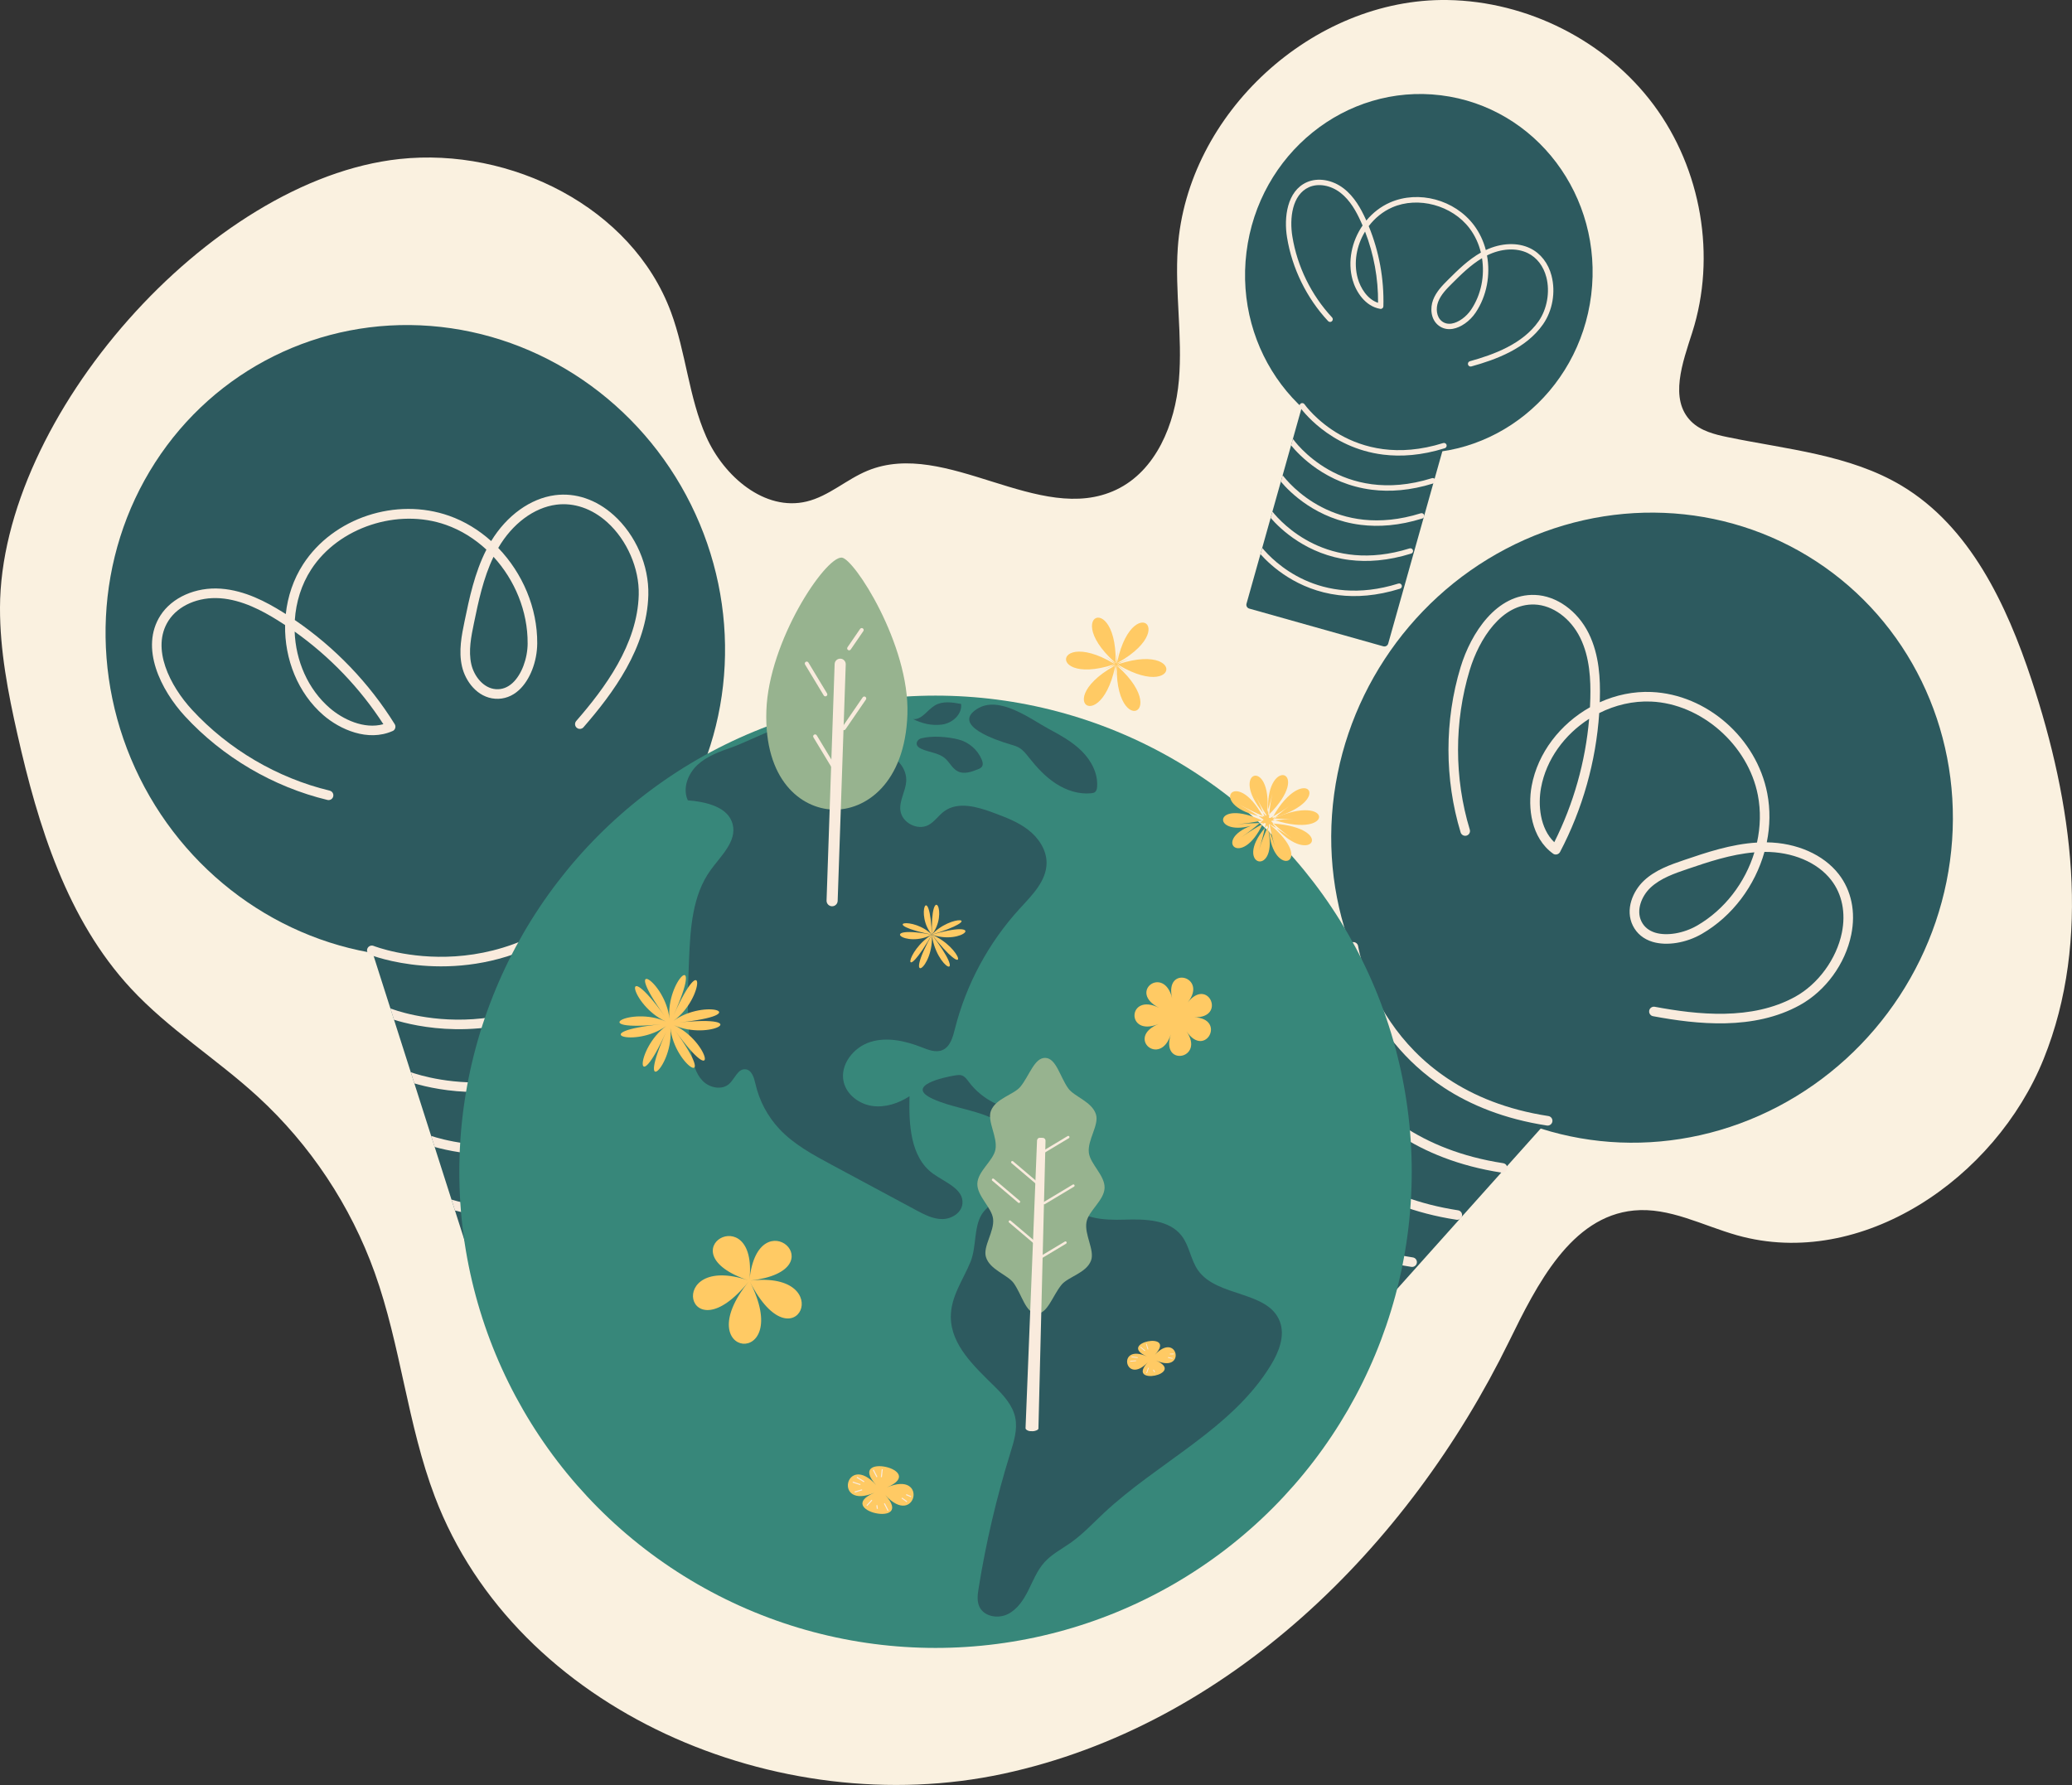 <svg xmlns="http://www.w3.org/2000/svg" width="1080" height="930.52" viewBox="0 0 1080 930.52"><rect x="0" y="0" width="1080" height="930.52" fill="#333333" stroke="none"/><g id="a"/><g id="b"><g id="c"><g id="d"><path d="M208.19 82.9c57.95-6.26 121.17 25.05 141.5 79.68 7.87 21.16 9.28 44.43 18.42 65.07 9.15 20.64 30.43 39.08 52.37 33.78 11.56-2.79 20.73-11.54 31.73-16.06 41.06-16.89 89.5 28.97 129.61 9.93 20.76-9.86 30.71-34.25 32.67-57.15 1.95-22.9-2.17-45.97-.59-68.9C618.73 59.23 684.28-1.05 754.46.01c41.65.63 82.66 21.26 107.51 54.69 24.85 33.42 32.76 78.96 20.08 118.63-4.97 15.56-12.14 34.75-.61 46.31 4.99 5 12.25 6.84 19.16 8.26 30.88 6.38 63.54 9.11 90.6 25.3 35.64 21.33 54.71 61.9 67.76 101.33 21.13 63.87 31.43 135.14 6.25 197.53-25.18 62.39-94.96 110.11-159.73 91.91-17.92-5.04-35.34-14.73-53.86-12.93-32.79 3.19-50.55 38.64-65.03 68.23-52.61 107.5-146.66 200.24-263.66 225.4-117.01 25.16-253.78-32.52-296.26-144.4-14.33-37.73-17.76-78.83-31.36-116.82-12.51-34.93-33.63-66.73-60.98-91.81-21.35-19.57-46.36-35.08-66.06-56.31-33.31-35.91-48.43-84.79-59.2-132.57C4.17 361.08-.06 339.05.0 316.81.25 217.53 108.86 93.62 208.19 82.9z" fill="#faf1e0"/><g><g><ellipse cx="216.48" cy="334.23" rx="160.35" ry="165.87" transform="translate(-125.97 131) rotate(-26.38)" fill="#2d5a5f"/><path d="M319.85 268.52c-9-8.1-19.85-11.78-30.56-10.38-12.81 1.69-25.15 10.58-33.27 23.92-6.39-5.75-13.8-10.3-21.89-13.16-27.72-9.8-60.43 1.05-76.1 25.21-5.1 7.87-8.08 16.83-9.07 26-.56-.36-1.13-.71-1.69-1.06-8.35-5.19-19.55-11.26-32.16-12.17-13.09-.95-25.46 4.54-31.51 14-10.76 16.82.19 38.81 12.83 52.52 19.67 21.34 46.04 36.83 74.25 43.62 1.35.33 2.69-.51 3.01-1.84.32-1.34-.5-2.69-1.84-3.01-27.26-6.56-52.74-21.53-71.75-42.15-11.44-12.41-21.52-32.02-12.29-46.44 5.07-7.94 15.65-12.53 26.94-11.71 11.51.83 22.02 6.55 29.88 11.43 1.33.83 2.65 1.68 3.97 2.54-.32 17.7 6.63 35.49 20.02 47.04 8.53 7.36 23.07 13.93 36 8.22.71-.27 1.17-.86 1.38-1.55.21-.69.12-1.44-.27-2.05-13.31-21.43-31.21-40.07-52.06-54.28.61-9.28 3.4-18.44 8.55-26.38 14.21-21.93 45.06-32.13 70.24-23.22 7.83 2.77 14.97 7.24 21.07 12.91-6.16 12.06-8.93 25.46-11.39 37.38-1.49 7.24-3.19 15.44-1.33 23.52 1.75 7.64 7.92 16.16 17.3 16.83 4.57.32 8.89-1.26 12.47-4.58 5.67-5.25 9.37-14.77 9.44-24.26.13-18.55-7.69-36.65-20.32-49.78 7.33-12.6 18.61-21.02 30.23-22.54 9.24-1.21 18.68 2.03 26.57 9.14 10.33 9.3 16.78 24.14 16.43 37.82-.66 25.87-17.76 48.75-32.58 65.8-.9 1.04-.79 2.62.25 3.52.78.68 1.87.79 2.75.35.29-.14.55-.34.78-.6 15.37-17.67 33.1-41.48 33.8-68.95.4-15.3-6.53-31.27-18.07-41.66zm-120.02 109c-10.1 2.8-21.16-2.55-27.95-8.42-11.44-9.87-17.75-24.72-18.3-39.85 18.27 12.97 34.09 29.46 46.25 48.28zm75.2-42.14c-.05 8.05-3.2 16.35-7.84 20.63-2.6 2.39-5.53 3.49-8.73 3.26-6.55-.47-11.39-6.87-12.79-12.96-1.62-7.03-.04-14.66 1.35-21.39 2.3-11.11 4.86-23.54 10.22-34.65 11.09 12.09 17.89 28.4 17.78 45.11z" fill="#f9ebdd"/><path d="M306.8 402.5l15.71 49.18 1.66 5.21.77 2.4h0l8.01 25.07h0l1.35 4.23 9.39 29.41h0l.56 1.75 36.8 115.18c.62 1.93-.45 3.99-2.37 4.6l-122.48 39.13c-1.93.62-3.99-.45-4.6-2.37l-14.45-45.24-1.82-5.7-8.76-27.42h0l-1.84-5.76-8.75-27.39-1.87-5.84h0l-8.73-27.33-1.88-5.89-8.72-27.3-.52-1.62h0l-1.2-3.75-15.71-49.18c-.61-1.92.45-3.98 2.37-4.6l122.49-39.13c1.93-.62 3.99.45 4.6 2.37z" fill="#2d5a5f"/><path d="M281.05 491.88c-45.57 22.6-87.62 6.08-88.18 5.85-1.28-.52-1.89-1.98-1.37-3.25.52-1.27 1.98-1.89 3.25-1.37.71.28 70.91 27.72 126.58-40.62.88-1.08 2.45-1.23 3.51-.36 1.07.87 1.23 2.44.36 3.51-14.23 17.46-29.38 28.91-44.16 36.24z" fill="#f9ebdd"/><path d="M205.38 531.61c10.76 3.37 46.6 12.04 84.93-6.97 14.73-7.3 29.82-18.7 44-36.05.05-.06.1-.13.15-.19.87-1.07.71-2.64-.36-3.51-.34-.28-.74-.45-1.15-.52h0c-.86-.16-1.77.15-2.37.88C274.9 553.59 204.7 526.16 204 525.87c-.17-.07-.34-.12-.51-.15l1.88 5.89z" fill="#f9ebdd"/><path d="M344.26 519.74c-.03.5-.21 1-.55 1.41-14.22 17.46-29.38 28.91-44.16 36.24-36.85 18.28-71.41 10.97-83.57 7.39l-1.87-5.84c8.21 2.91 73.38 23.3 125.73-40.94.88-1.08 2.45-1.23 3.51-.36.13.11.25.23.36.35h0c.41.5.6 1.13.56 1.75z" fill="#f9ebdd"/><path d="M226.56 597.92h0c13.21 3.68 46.65 9.88 82.23-7.77 14.78-7.33 29.93-18.78 44.16-36.24.87-1.07.71-2.64-.36-3.51-1.07-.87-2.63-.72-3.51.36-50.09 61.47-111.93 45.45-124.36 41.4l1.84 5.76z" fill="#f9ebdd"/><path d="M362.2 586.67c-14.23 17.46-29.38 28.91-44.16 36.24-34.44 17.08-66.86 11.82-80.89 8.13l-1.82-5.7c15.05 4.57 74.53 17.66 123-41.83.88-1.09 2.45-1.23 3.51-.36 1.07.87 1.23 2.44.36 3.51z" fill="#f9ebdd"/></g><g><ellipse cx="855.9" cy="431.47" rx="165.87" ry="160.35" transform="translate(26.45 911.83) rotate(-56.83)" fill="#2d5a5f"/><path d="M964.93 487.28c2.43-11.86.1-23.08-6.54-31.61-7.95-10.19-21.87-16.32-37.48-16.56 1.72-8.43 1.88-17.11.25-25.54-5.6-28.87-31.53-51.57-60.3-52.83-9.37-.41-18.6 1.56-27.01 5.36.02-.67.04-1.33.06-2 .24-9.83-.2-22.56-5.8-33.89-5.81-11.77-16.81-19.65-28.03-20.07-19.95-.75-33.36 19.83-38.77 37.67-8.43 27.77-8.42 58.35.02 86.12.4 1.33 1.8 2.06 3.11 1.67 1.32-.4 2.07-1.8 1.66-3.12-8.16-26.83-8.16-56.38-.02-83.21 4.9-16.15 16.7-34.78 33.81-34.13 9.41.35 18.73 7.14 23.75 17.29 5.12 10.35 5.51 22.3 5.29 31.56-.04 1.57-.1 3.14-.18 4.71-15.42 8.69-27.23 23.7-30.41 41.09-2.03 11.08-.32 26.95 11.15 35.2.59.47 1.33.57 2.03.4.71-.17 1.3-.63 1.64-1.27 11.73-22.33 18.73-47.21 20.41-72.39 8.31-4.18 17.62-6.41 27.08-6 26.1 1.14 50.53 22.57 55.61 48.79 1.58 8.15 1.34 16.57-.46 24.71-13.52.8-26.47 5.2-38 9.12-6.99 2.38-14.92 5.08-20.95 10.77-5.7 5.38-9.92 15.01-5.74 23.44 2.04 4.11 5.59 7.02 10.27 8.43 7.4 2.23 17.48.6 25.7-4.16 16.06-9.29 27.7-25.2 32.62-42.74 14.58-.07 27.55 5.39 34.75 14.64 5.73 7.35 7.71 17.13 5.59 27.53-2.78 13.62-12.31 26.7-24.28 33.33-22.64 12.54-51.03 9.4-73.23 5.25-1.35-.25-2.66.64-2.91 2-.19 1.02.27 2.01 1.09 2.55.27.18.57.3.91.36 23.02 4.29 52.53 7.51 76.56-5.8 13.39-7.41 23.65-21.48 26.75-36.69zm-154.79-48.23c-7.53-7.29-8.52-19.53-6.9-28.36 2.71-14.86 12.32-27.83 25.08-35.97-1.92 22.32-8.12 44.32-18.18 64.34zm74.43 43.47c-6.97 4.03-15.71 5.52-21.76 3.7-3.38-1.03-5.81-3-7.23-5.87-2.92-5.88.15-13.3 4.7-17.59 5.24-4.95 12.62-7.46 19.13-9.68 10.74-3.65 22.76-7.74 35.05-8.75-4.8 15.69-15.42 29.82-29.88 38.19z" fill="#f9ebdd"/><path d="M842.81 543.93l-34.44 38.47-3.65 4.07-1.68 1.87h0l-17.55 19.61h0l-2.96 3.31-20.59 23h0l-1.22 1.37-80.65 90.09c-1.35 1.51-3.66 1.64-5.17.29l-95.8-85.76c-1.51-1.35-1.63-3.67-.29-5.17l31.68-35.39 3.99-4.45 19.2-21.45h0l4.03-4.5 19.18-21.42 4.09-4.57h0l19.13-21.38 4.13-4.61 19.12-21.36 1.14-1.27h0l2.63-2.94 34.44-38.47c1.35-1.5 3.66-1.63 5.17-.28l95.8 85.76c1.51 1.35 1.64 3.66.29 5.17z" fill="#2d5a5f"/><path d="M752.7 567.03c-42.58-27.83-49.64-72.46-49.73-73.05-.2-1.36.75-2.63 2.11-2.83 1.36-.2 2.64.75 2.83 2.11.11.75 12.04 75.18 99.16 88.54 1.38.21 2.3 1.49 2.09 2.85-.21 1.36-1.48 2.3-2.85 2.09-22.26-3.42-39.81-10.68-53.62-19.7z" fill="#f9ebdd"/><path d="M680.1 521.92c2.54 10.98 13.24 46.27 49.05 69.68 13.76 8.99 31.23 16.23 53.38 19.67.08.01.16.03.24.04 1.36.21 2.64-.73 2.85-2.09.07-.44.02-.87-.13-1.25h0c-.3-.82-1.03-1.45-1.96-1.59-87.13-13.37-99.06-87.79-99.17-88.54-.03-.18-.07-.35-.13-.51l-4.13 4.61z" fill="#f9ebdd"/><path d="M760.72 635.63c-.44.23-.97.32-1.5.24-22.26-3.42-39.81-10.68-53.62-19.71-34.43-22.51-45.64-56-48.72-68.3l4.09-4.57c1.65 8.55 17.1 75.07 99 87.64 1.38.21 2.3 1.49 2.09 2.84-.03.17-.07.33-.12.49h0c-.22.61-.67 1.09-1.22 1.37z" fill="#f9ebdd"/><path d="M633.67 573.78h0c3.53 13.26 15.13 45.22 48.37 66.95 13.81 9.03 31.36 16.29 53.62 19.7 1.36.21 2.64-.73 2.85-2.09.21-1.36-.71-2.64-2.09-2.84-78.37-12.03-95.9-73.46-98.71-86.23l-4.03 4.5z" fill="#f9ebdd"/><path d="M712.11 685.01c-22.26-3.42-39.81-10.68-53.62-19.7-32.17-21.03-44.07-51.65-48-65.62l3.99-4.45c3.68 15.29 22.54 73.2 98.39 84.84 1.38.21 2.3 1.49 2.09 2.84-.21 1.36-1.48 2.3-2.84 2.09z" fill="#f9ebdd"/></g><g><ellipse cx="739.6" cy="142.63" rx="93.65" ry="90.53" transform="translate(507.22 859.12) rotate(-82.95)" fill="#2d5a5f"/><path d="M808.75 143.83c-1.72-6.62-5.69-11.73-11.17-14.4-6.56-3.19-15.14-2.84-23.12.92-1.22-4.7-3.3-9.14-6.22-13.01-10.01-13.24-28.8-18.31-43.7-11.79-4.85 2.12-9.04 5.42-12.36 9.43-.15-.34-.31-.69-.47-1.03-2.32-5.04-5.71-11.39-11.37-15.74-5.87-4.52-13.41-5.78-19.2-3.21-10.3 4.58-11.99 18.34-10.29 28.74 2.63 16.17 10.23 31.68 21.41 43.65.53.57 1.43.6 1.99.07.57-.53.6-1.42.07-1.99-10.8-11.57-18.15-26.55-20.69-42.18-1.53-9.4-.18-21.78 8.66-25.71 4.86-2.16 11.27-1.04 16.34 2.86 5.17 3.97 8.34 9.94 10.52 14.68.37.81.73 1.61 1.08 2.43-5.66 8.24-7.91 18.78-5.2 28.39 1.73 6.12 6.53 13.74 14.4 15.07.42.09.82-.04 1.13-.3.32-.26.5-.64.51-1.05.4-14.23-2.24-28.59-7.64-41.77 3.17-4.18 7.34-7.63 12.24-9.77 13.52-5.91 31.23-1.12 40.32 10.91 2.83 3.74 4.8 8.07 5.91 12.64-6.65 3.76-12.13 9.22-17 14.07-2.95 2.94-6.3 6.28-7.94 10.67-1.55 4.14-1.3 10.08 2.92 13.31 2.05 1.58 4.58 2.17 7.3 1.72 4.3-.71 9.01-4.04 11.99-8.5 5.83-8.7 7.78-19.66 5.91-29.78 7.37-3.66 15.31-4.12 21.26-1.21 4.73 2.3 8.17 6.77 9.68 12.57 1.97 7.59.39 16.59-4.03 22.93-8.36 11.98-23.53 17.44-35.82 20.86-.75.21-1.19.99-.98 1.74.16.56.64.95 1.18 1.02.18.02.37.0.55-.04 12.74-3.54 28.5-9.25 37.37-21.97 4.95-7.09 6.65-16.76 4.44-25.25zm-90.46 14.02c-5.63-1.83-9.17-7.78-10.55-12.66-2.32-8.21-.67-17.17 3.78-24.47 4.57 11.8 6.9 24.49 6.77 37.13zm48.54 3.54c-2.53 3.78-6.59 6.7-10.11 7.28-1.97.32-3.69-.07-5.13-1.18-2.94-2.26-3.23-6.78-1.99-10.09 1.42-3.81 4.54-6.92 7.29-9.66 4.54-4.52 9.62-9.58 15.59-13.14 1.46 9.15-.4 18.95-5.65 26.78z" fill="#f9ebdd"/><path d="M760.92 202.9l-7.9 28.06-.84 2.97-.39 1.37h0l-4.03 14.3h0l-.68 2.41-4.72 16.78h0l-.28 1-18.5 65.71c-.31 1.1-1.45 1.74-2.55 1.43l-69.88-19.67c-1.1-.31-1.74-1.45-1.43-2.55l7.26-25.81.92-3.25 4.4-15.65h0l.92-3.29 4.4-15.62.94-3.33h0l4.39-15.59.95-3.36 4.38-15.58.26-.93h0l.6-2.14 7.9-28.06c.31-1.1 1.45-1.74 2.55-1.43l69.88 19.67c1.1.31 1.74 1.45 1.43 2.55z" fill="#2d5a5f"/><path d="M720.98 237c-28.5-3.53-43.18-24.4-43.37-24.68-.44-.64-.27-1.52.37-1.96.64-.44 1.52-.27 1.96.37.24.35 24.79 35.12 72.28 20.24.75-.24 1.54.18 1.77.92.23.74-.18 1.53-.92 1.77-12.13 3.8-22.83 4.48-32.08 3.34z" fill="#f9ebdd"/><path d="M672.97 232.17c4.02 4.93 18.21 20.17 42.18 23.14 9.21 1.14 19.87.47 31.95-3.3.04-.01.09-.03.13-.04.74-.23 1.16-1.02.92-1.77-.07-.24-.21-.44-.38-.6h0c-.36-.34-.88-.48-1.39-.32-47.49 14.88-72.04-19.89-72.28-20.24-.06-.08-.12-.16-.19-.23l-.95 3.36z" fill="#f9ebdd"/><path d="M742.09 269.79c-.17.23-.41.4-.7.49-12.13 3.8-22.83 4.48-32.08 3.33-23.05-2.85-37.06-17.05-41.67-22.52l.94-3.33c2.96 3.92 27.33 33.81 71.97 19.82.75-.23 1.54.18 1.77.92.03.09.05.19.06.28h0c.04.36-.07.72-.28 1z" fill="#f9ebdd"/><path d="M662.32 270h0c5.08 5.84 18.91 19.17 41.16 21.92 9.24 1.14 19.95.46 32.08-3.34.74-.23 1.16-1.02.92-1.77-.23-.74-1.02-1.16-1.77-.92-42.72 13.38-66.87-13.41-71.47-19.18l-.92 3.28z" fill="#f9ebdd"/><path d="M729.72 306.9c-12.13 3.8-22.84 4.48-32.08 3.34-21.54-2.67-35.18-15.23-40.64-21.34l.92-3.25c5.67 6.84 29.62 31.51 70.96 18.56.75-.24 1.54.18 1.77.92.23.74-.18 1.53-.92 1.77z" fill="#f9ebdd"/></g><g><g><circle cx="487.63" cy="610.85" r="248.22" fill="#37877a"/><path d="M462.59 393.76c5.84 1.57 10.14 7.57 9.76 13.6-.33 5.17-3.68 10.01-3.03 15.15.8 6.38 8.87 10.6 14.56 7.61 3.26-1.71 5.33-5.06 8.31-7.22 7.21-5.24 17.25-2.33 25.6.78 6.35 2.36 12.8 4.77 18.15 8.92 5.35 4.14 9.54 10.35 9.57 17.12.04 9.44-7.52 16.9-13.9 23.85-16.28 17.74-28.05 39.58-33.91 62.94-1.07 4.28-2.45 9.23-6.52 10.92-3.42 1.43-7.28-.12-10.73-1.47-8.55-3.34-18.11-5.52-26.86-2.75-8.75 2.77-15.96 11.93-13.82 20.85 1.6 6.66 8.04 11.48 14.82 12.47 6.78.99 13.72-1.33 19.48-5.04-.37 14.67.4 31.78 12.29 40.37 6.28 4.53 16.12 7.99 15.29 15.69-.52 4.81-5.74 7.98-10.58 7.96-4.84-.02-9.32-2.37-13.58-4.66-14.73-7.91-29.45-15.83-44.18-23.74-9.71-5.22-19.61-10.58-27.14-18.64-6.1-6.54-10.43-14.72-12.4-23.44-.73-3.23-1.93-7.31-5.22-7.61-3.91-.36-5.51 4.84-8.37 7.52-3.79 3.54-10.35 2.22-13.96-1.52-3.61-3.73-4.93-9.07-5.77-14.19-2.66-16.12-1.98-32.59-1.3-48.92.68-16.27 1.71-33.59 11.27-46.77 5.37-7.41 13.7-14.91 11.49-23.79-2.29-9.2-13.94-11.75-23.39-12.54-2.85-6.16.0-13.75 4.96-18.39s11.56-7 17.97-9.23c11.17-3.9 34.7-17.6 46.05-12.56 4.62 2.05 7.63 8.13 11.94 10.96 7.55 4.94 14.99 3.58 23.14 5.77z" fill="#2d5a5f"/><path d="M498.05 560.59c1.01-.15 2.06-.31 3.04-.04 1.75.47 2.88 2.1 3.97 3.55 6.93 9.2 18.32 14.87 29.84 14.87 3.83.0 7.85-.56 11.36.97s5.97 6.3 3.55 9.27c-1 1.23-2.58 1.84-4.12 2.19-10.5 2.35-20.34-5.07-30.26-9.23-9.42-3.95-19.88-5.06-29.18-9.3-14.97-6.83 5.84-11.37 11.79-12.28z" fill="#2d5a5f"/><path d="M552.61 620.2c1.71 1.83 2.64 4.23 4.04 6.31 6.04 8.92 18.69 9.65 29.45 9.3 10.77-.35 23.31-.08 29.86 8.47 4.04 5.27 4.68 12.51 8.5 17.94 9.94 14.13 36.51 10.55 42.64 26.7 2.83 7.46-.49 15.82-4.63 22.64-20.26 33.36-58.65 50.54-87.14 77.23-5.63 5.27-10.92 10.97-17.21 15.43-4.65 3.29-9.86 5.93-13.68 10.16-3.77 4.17-5.87 9.53-8.38 14.56-2.51 5.03-5.76 10.06-10.81 12.54-5.05 2.48-12.23 1.29-14.69-3.76-1.45-2.99-.99-6.51-.46-9.79 3.82-23.81 9.34-47.34 16.49-70.37 1.88-6.04 3.89-12.38 2.59-18.57-1.33-6.35-5.94-11.46-10.56-16.03-10.53-10.4-22.99-21.68-23.02-36.48-.02-10.64 6.45-19.29 10.3-28.75 3.09-7.6 1.63-17.91 5.83-24.69 5.6-9.05 32.17-22.1 40.86-12.82z" fill="#2d5a5f"/><path d="M546.66 379.99c6.11 3.31 12.3 6.69 17.22 11.6 4.92 4.9 8.48 11.63 7.97 18.56-.07 1.02-.29 2.13-1.09 2.76-.55.43-1.28.55-1.98.62-6.46.66-12.98-1.5-18.42-5.04-5.44-3.54-9.91-8.38-13.94-13.47-1.54-1.94-3.09-3.98-5.23-5.23-1.47-.86-3.15-1.3-4.78-1.79-7.33-2.19-30.44-9.88-17.19-18.4 11.49-7.39 27.88 5.21 37.44 10.4z" fill="#2d5a5f"/><path d="M475.87 374.86c4.62.52 7.49-4.82 11.51-7.17 4-2.35 9.02-1.57 13.58-.72.66 5.41-4.62 10.09-10.03 10.76-5.41.67-10.14-.53-15.06-2.87h0z" fill="#2d5a5f"/><path d="M480.12 384.91c5.75-1.49 13.69-.87 19.45.58 5.39 1.35 10.04 5.38 12.15 10.52.48 1.16.81 2.55.13 3.6-.49.75-1.37 1.13-2.21 1.46-3.32 1.33-7.13 2.65-10.34 1.07-2.93-1.44-4.33-4.81-6.83-6.91-3.45-2.9-8.43-2.99-12.47-4.97-.9-.44-1.82-1.05-2.11-2.01-.45-1.43.8-2.94 2.24-3.35h0z" fill="#2d5a5f"/></g><g><path d="M598.36 710.08c-11.98 12.73-16.57-10.08-.6-2.97-15.97-7.12 16.16-13.57 4.18-.84 11.98-12.73 16.57 10.08.6 2.96 15.97 7.12-16.16 13.57-4.18.84z" fill="#ffca64"/><path d="M591.19 705.9h.41v3.3H591.19z" transform="translate(-191.16 1195.38) rotate(-82.05)" fill="#f9ebdd"/><path d="M589.03 709.31h3.1v.41H589.03z" transform="translate(-64.13 58.71) rotate(-5.4)" fill="#f9ebdd"/><path d="M591.46 713.05l-.31-.27c.18-.21 2.08-1.79 2.29-1.97l.26.31c-.8.67-2.12 1.78-2.24 1.92z" fill="#ffca64"/><path d="M595.4 701.65h.41v3.13H595.4z" transform="translate(-325.78 720.61) rotate(-50.82)" fill="#f9ebdd"/><path d="M597.7 700.53h.41v3.05H597.7z" transform="translate(-182.46 210.73) rotate(-17.39)" fill="#f9ebdd"/><path d="M598.97 701.48h2.88v.41H598.97z" transform="translate(-232.91 1099.72) rotate(-74.98)" fill="#ffca64"/><path d="M606.97 703.98h2.66v.41H606.97z" transform="translate(-268.22 391.75) rotate(-29.56)" fill="#ffca64"/><path d="M609.82 705.63h2.03v.41H609.82z" transform="translate(-7.86 6.88) rotate(-.64)" fill="#f9ebdd"/><path d="M609.8 706.74h.41v2.44H609.8z" transform="translate(-211.91 1152.66) rotate(-77.67)" fill="#f9ebdd"/><path d="M596.7 714.24h2.89v.41H596.7z" transform="translate(-272.06 1047.53) rotate(-71.01)" fill="#f9ebdd"/><path d="M601.32 713.99h.41v1.41H601.32z" transform="translate(-280.95 408.34) rotate(-30.77)" fill="#f9ebdd"/><path d="M604.52 711.76h.41v3.13H604.52z" transform="translate(-330.26 731.43) rotate(-50.82)" fill="#ffca64"/></g><g><path d="M455.8 778.15c-21.82 9.27-15.07-21.55.88-4.01-15.94-17.55 27.46-8.03 5.64 1.24 21.82-9.27 15.07 21.55-.88 4.01 15.94 17.55-27.46 8.03-5.64-1.24z" fill="#ffca64"/><path d="M448.25 768.97h.55v4.47H448.25z" transform="translate(-443.32 747.8) rotate(-58.31)" fill="#f9ebdd"/><path d="M446.18 771.1h.55v4.2H446.18z" transform="translate(-427.91 953.91) rotate(-71.67)" fill="#f9ebdd"/><path d="M445.62 778.07l-.24-.5c.34-.16 3.55-1.09 3.92-1.19l.15.53c-1.36.39-3.61 1.05-3.83 1.16z" fill="#f9ebdd"/><path d="M455.85 766h.55v4.25H455.85z" transform="translate(-299.9 292.22) rotate(-27.11)" fill="#f9ebdd"/><path d="M457.53 767.67h4.14v.55H457.53z" transform="translate(-354.37 1139.99) rotate(-83.66)" fill="#f9ebdd"/><path d="M460.97 768.57h3.91v.55H460.97z" transform="translate(-426.46 648.77) rotate(-51.26)" fill="#ffca64"/><path d="M469.55 775.97h3.61v.55H469.55z" transform="translate(-76.74 52.14) rotate(-5.86)" fill="#ffca64"/><path d="M473.32 778.31h.55v2.75H473.32z" transform="translate(-429.31 909.88) rotate(-66.93)" fill="#f9ebdd"/><path d="M471.13 780.21h.55v3.31H471.13z" transform="translate(-438.17 703.06) rotate(-53.96)" fill="#f9ebdd"/><path d="M451.19 783.17h3.92v.55H451.19z" transform="translate(-429.89 585.03) rotate(-47.29)" fill="#f9ebdd"/><path d="M456.93 784.65h.55v1.92H456.93z" transform="translate(-92.99 62.07) rotate(-7.05)" fill="#f9ebdd"/><path d="M461.65 783.52h.55v4.25H461.65z" transform="translate(-307.26 296.8) rotate(-27.11)" fill="#f9ebdd"/></g><g><path d="M661.44 432.5c1.75 26.3 25.14 17.37.31-2.78.57 3.42 1.45 7.21 2.73 11.4-.98-3.19-2-6.06-3.04-8.63z" fill="#ffca64"/><path d="M661.55 424.53c22.96-23.05-1.5-30.29-.58-2.41.82-2.54 1.58-5.36 2.28-8.5-.89 4.02-1.43 7.65-1.7 10.91z" fill="#ffca64"/><path d="M658.02 425.23c-13.95-25.5-28.58-5.94-2.17.14-2.8-1.9-6-3.86-9.66-5.89 4.28 2.37 8.23 4.26 11.83 5.75z" fill="#ffca64"/><path d="M659.28 431.64c-17.06 20.15 7.97 26.32 1.48-.4-1.56 3.39-3.08 7.29-4.52 11.75 1.34-4.15 2.33-7.93 3.04-11.35z" fill="#ffca64"/><path d="M665.31 431.72c18.12 20.25 31.19.05-1.52-2.41 2.63 2.45 5.75 5.01 9.44 7.68-2.81-2.03-5.45-3.78-7.93-5.27z" fill="#ffca64"/><path d="M664.77 426.05c31.41-9.43 14.76-28.52-1.13-.47 2.7-1.5 5.59-3.34 8.69-5.58-2.91 2.1-5.41 4.12-7.56 6.05z" fill="#ffca64"/><path d="M662.81 427.87c.59-.08 1.19-.16 1.8-.24-.38-.12-.77-.25-1.16-.38.22-.2.44-.41.66-.62 3.1.29 6.57.42 10.45.35-3.68.06-6.99.29-9.94.64 31.26 9.88 30.05-14.53-.38-1.11.18-.16.36-.32.54-.48-.54.16-1.09.32-1.65.47.17-.32.35-.63.52-.94-.53.3-1.06.58-1.57.85-.21-.03-.43-.05-.64-.08.03-.59.07-1.2.12-1.82-.13.13-.27.27-.41.4-.09-.98-.14-1.91-.17-2.81-.15.46-.3.91-.45 1.36 2.64-29.29-20.29-21.42-2.18.14-.96-2.5-2.14-5.21-3.58-8.13 1.75 3.55 3.52 6.64 5.29 9.32-.07.18-.13.36-.2.53-.53-.58-1.04-1.16-1.51-1.73.27.7.52 1.38.75 2.05-.35-.14-.71-.28-1.06-.43.12.21.23.43.35.65-.88-.16-1.72-.33-2.52-.51.97.66 1.89 1.31 2.77 1.95-.15.13-.3.27-.44.4-.07.02-.15.03-.22.05.04.02.07.03.11.05-.38.34-.78.69-1.18 1.03-.2.08-.39.16-.58.23.1.0.2.0.31.0-.32.08-.64.16-.94.25.21-.08.42-.16.64-.24-3.45.02-7.27.22-11.49.62 4.94-.47 9.3-1.13 13.14-1.93-25.71-12.03-26.67 8.28-6.01 2.76-19.79 7.49-4.85 22.44 6.13-.95-3.42 1.85-7.12 4.13-11.12 6.91 3.72-2.59 6.92-5.06 9.66-7.4.57.0 1.13.0 1.68.0-.08.17-.15.33-.23.49.3-.16.6-.32.89-.48.27.0.53.01.79.02-.14.82-.3 1.66-.48 2.53.38-.45.79-.91 1.22-1.38l.04.08c.08.3.15.6.23.89.03-.06.06-.12.08-.18.2.47.4.95.6 1.44-.05-.81-.09-1.65-.1-2.52.07-.14.13-.27.2-.41l.06.03c.05.04.1.08.15.12v-.04c1.14.62 2.33 1.31 3.56 2.05-.68-.76-1.36-1.58-2.05-2.45.18.01.36.02.54.04-.43-.4-.84-.79-1.25-1.19.08-.08.17-.17.25-.25z" fill="#ffca64"/></g><path d="M390.65 667.2c4.52-43.17-44.83-14.66-.5.29-44.33-14.95-32.46 40.8.12.56-32.58 40.24 24.11 46.17.57.06 23.53 46.11 46.7-5.96.23-.53 46.46-5.44 4.09-43.56-.43-.38z" fill="#ffca64"/><path d="M575.92 341.96c40.46 29.76 1.15 46.99 6.69-2.93-5.54 49.92-40.12 24.49 5.88 4.33-46.01 20.16-41.27-22.5-.81 7.26-40.46-29.76-1.14-46.99-6.69 2.93 5.54-49.92 40.12-24.49-5.88-4.33 46.01-20.16 41.27 22.5.81-7.26z" fill="#ffca64"/><path d="M618.5 537.72c9.73 14.35-13.74 18.79-8.25 1.56-5.5 17.23-23.6 1.64-6.36-5.48-17.24 7.12-16.34-16.75.32-8.39-16.65-8.36 2.57-22.54 6.75-4.98-4.18-17.56 18.89-11.37 8.11 2.17 10.78-13.55 20.33 8.35 3.35 7.69 16.97.66 5.8 21.77-3.92 7.42z" fill="#ffca64"/><path d="M484.82 486.09c21.67 27.88 2.57 19.15.82.38 1.74 18.77-16.28 29.56.78-.46-17.06 30.02-14.66 9.16-.1.9-14.55 8.26-30.38-5.55.68.59-31.06-6.15-10.47-10.31-.89.18-9.59-10.49-1.34-29.81-.35.83-.99-30.64 9.33-12.35-.44-.79 9.78-11.56 30.7-9.69-.9-.08 31.6-9.61 17.39 5.86.61-.67 16.78 6.53 21.47 27-.2-.88z" fill="#ffca64"/><path d="M351.95 537.31c23.48 32.55-.49 18.49-2.52-1.48 2.03 19.96-18.61 38.56-2.17 1.95-16.45 36.61-16.25 8.82.02-2.92-16.27 11.74-42.7 3.16-2.77-.9-39.92 4.06-15.77-9.66 2.54-1.44-18.3-8.22-24.09-35.4-.61-2.85-23.48-32.55.49-18.49 2.52 1.48-2.03-19.96 18.61-38.56 2.17-1.95 16.45-36.61 16.25-8.82-.02 2.92 16.27-11.74 42.7-3.16 2.77.9 39.92-4.06 15.77 9.66-2.54 1.44 18.3 8.22 24.09 35.4.61 2.85z" fill="#ffca64"/><g><path d="M472.98 372.38c-1.24 36.28-22.16 50.24-38.78 49.67-16.62-.57-35.98-15.32-34.74-51.6 1.24-36.28 30.55-80.08 39.23-79.78 6.37.22 35.53 45.44 34.29 81.72z" fill="#97b38f"/><path d="M433.63 472.44h0c-1.6-.05-2.85-1.39-2.8-2.99l4.21-123.28c.05-1.6 1.39-2.85 2.99-2.8h0c1.6.05 2.85 1.39 2.8 2.99l-4.21 123.28c-.05 1.6-1.39 2.85-2.99 2.8z" fill="#f9ebdd"/><path d="M430.75 362.87h0c-.48.29-1.1.14-1.39-.34l-9.73-16.11c-.29-.48-.14-1.1.34-1.39h0c.48-.29 1.1-.14 1.39.34l9.73 16.11c.29.48.14 1.1-.34 1.39z" fill="#f9ebdd"/><path d="M435.11 400.83h0c-.48.29-1.1.14-1.39-.34l-9.73-16.11c-.29-.48-.14-1.1.34-1.39h0c.48-.29 1.1-.14 1.39.34l9.73 16.11c.29.48.14 1.1-.34 1.39z" fill="#f9ebdd"/><path d="M451.08 363.27h0c.46.32.58.95.26 1.41l-10.65 15.52c-.32.46-.95.58-1.41.26h0c-.46-.32-.58-.95-.26-1.41l10.65-15.52c.32-.46.95-.58 1.41-.26z" fill="#f9ebdd"/><path d="M449.74 327.58h0c.47.32.58.96.26 1.42l-6.57 9.58c-.32.47-.96.58-1.42.26h0c-.47-.32-.58-.96-.26-1.42l6.57-9.57c.32-.47.96-.58 1.42-.26z" fill="#f9ebdd"/></g><g><path d="M575.75 619.26c-.22 6.5-8.39 11.95-9.44 17.82-1.18 6.57 4.41 14.65 2.37 20.06-2.48 6.57-11.99 8.44-15.41 12.66-4.69 5.78-7.29 15.18-12.95 14.99-5.66-.19-7.61-9.75-11.9-15.83-3.13-4.44-12.48-6.95-14.51-13.68-1.67-5.53 4.46-13.22 3.73-19.85-.65-5.92-8.43-11.92-8.21-18.42.22-6.5 8.39-11.95 9.44-17.82 1.18-6.57-4.41-14.65-2.37-20.06 2.48-6.57 11.99-8.44 15.41-12.66 4.69-5.78 7.29-15.18 12.95-14.99 5.66.19 7.61 9.75 11.9 15.83 3.13 4.44 12.48 6.95 14.51 13.68 1.67 5.53-4.46 13.22-3.73 19.85.65 5.92 8.43 11.92 8.21 18.42z" fill="#97b38f"/><path d="M538.33 746.1l-1.5-.05c-.81-.03-2.31-.73-2.28-1.54l5.99-149.98c.03-.81.7-1.44 1.51-1.41l1.5.05c.81.03 1.44.7 1.41 1.51l-3.7 150.06c-.03.81-2.13 1.39-2.93 1.36z" fill="#f9ebdd"/><path d="M559.81 618.62l-15.18 9.11c-.3.18-.69.08-.87-.22h0c-.18-.3-.08-.69.22-.87l15.18-9.11c.3-.18.69-.08.87.22h0c.18.3.08.69-.22.87z" fill="#f9ebdd"/><path d="M555.69 648.32l-15.18 9.11c-.3.18-.69.08-.87-.22h0c-.18-.3-.08-.69.22-.87l15.18-9.11c.3-.18.69-.08.87.22h0c.18.3.08.69-.22.87z" fill="#f9ebdd"/><path d="M557.14 593.33l-15.18 9.11c-.3.18-.69.08-.87-.22h0c-.18-.3-.08-.69.22-.87l15.18-9.11c.3-.18.69-.08.87.22h0c.18.3.08.69-.22.87z" fill="#f9ebdd"/><path d="M530.71 626.96l-13.5-11.46c-.27-.23-.3-.63-.07-.89h0c.23-.27.62-.3.89-.07l13.5 11.46c.27.23.3.62.07.89h0c-.23.27-.62.3-.89.07z" fill="#f9ebdd"/><path d="M540.74 617.81l-13.5-11.46c-.27-.23-.3-.62-.07-.89h0c.23-.27.62-.3.89-.07l13.5 11.46c.27.23.3.62.07.89h0c-.23.27-.63.3-.89.07z" fill="#f9ebdd"/><path d="M539.47 648.76l-13.5-11.46c-.27-.23-.3-.62-.07-.89h0c.23-.27.63-.3.89-.07l13.5 11.46c.27.23.3.63.07.89h0c-.23.27-.62.3-.89.07z" fill="#f9ebdd"/></g></g></g></g></g></g></svg>